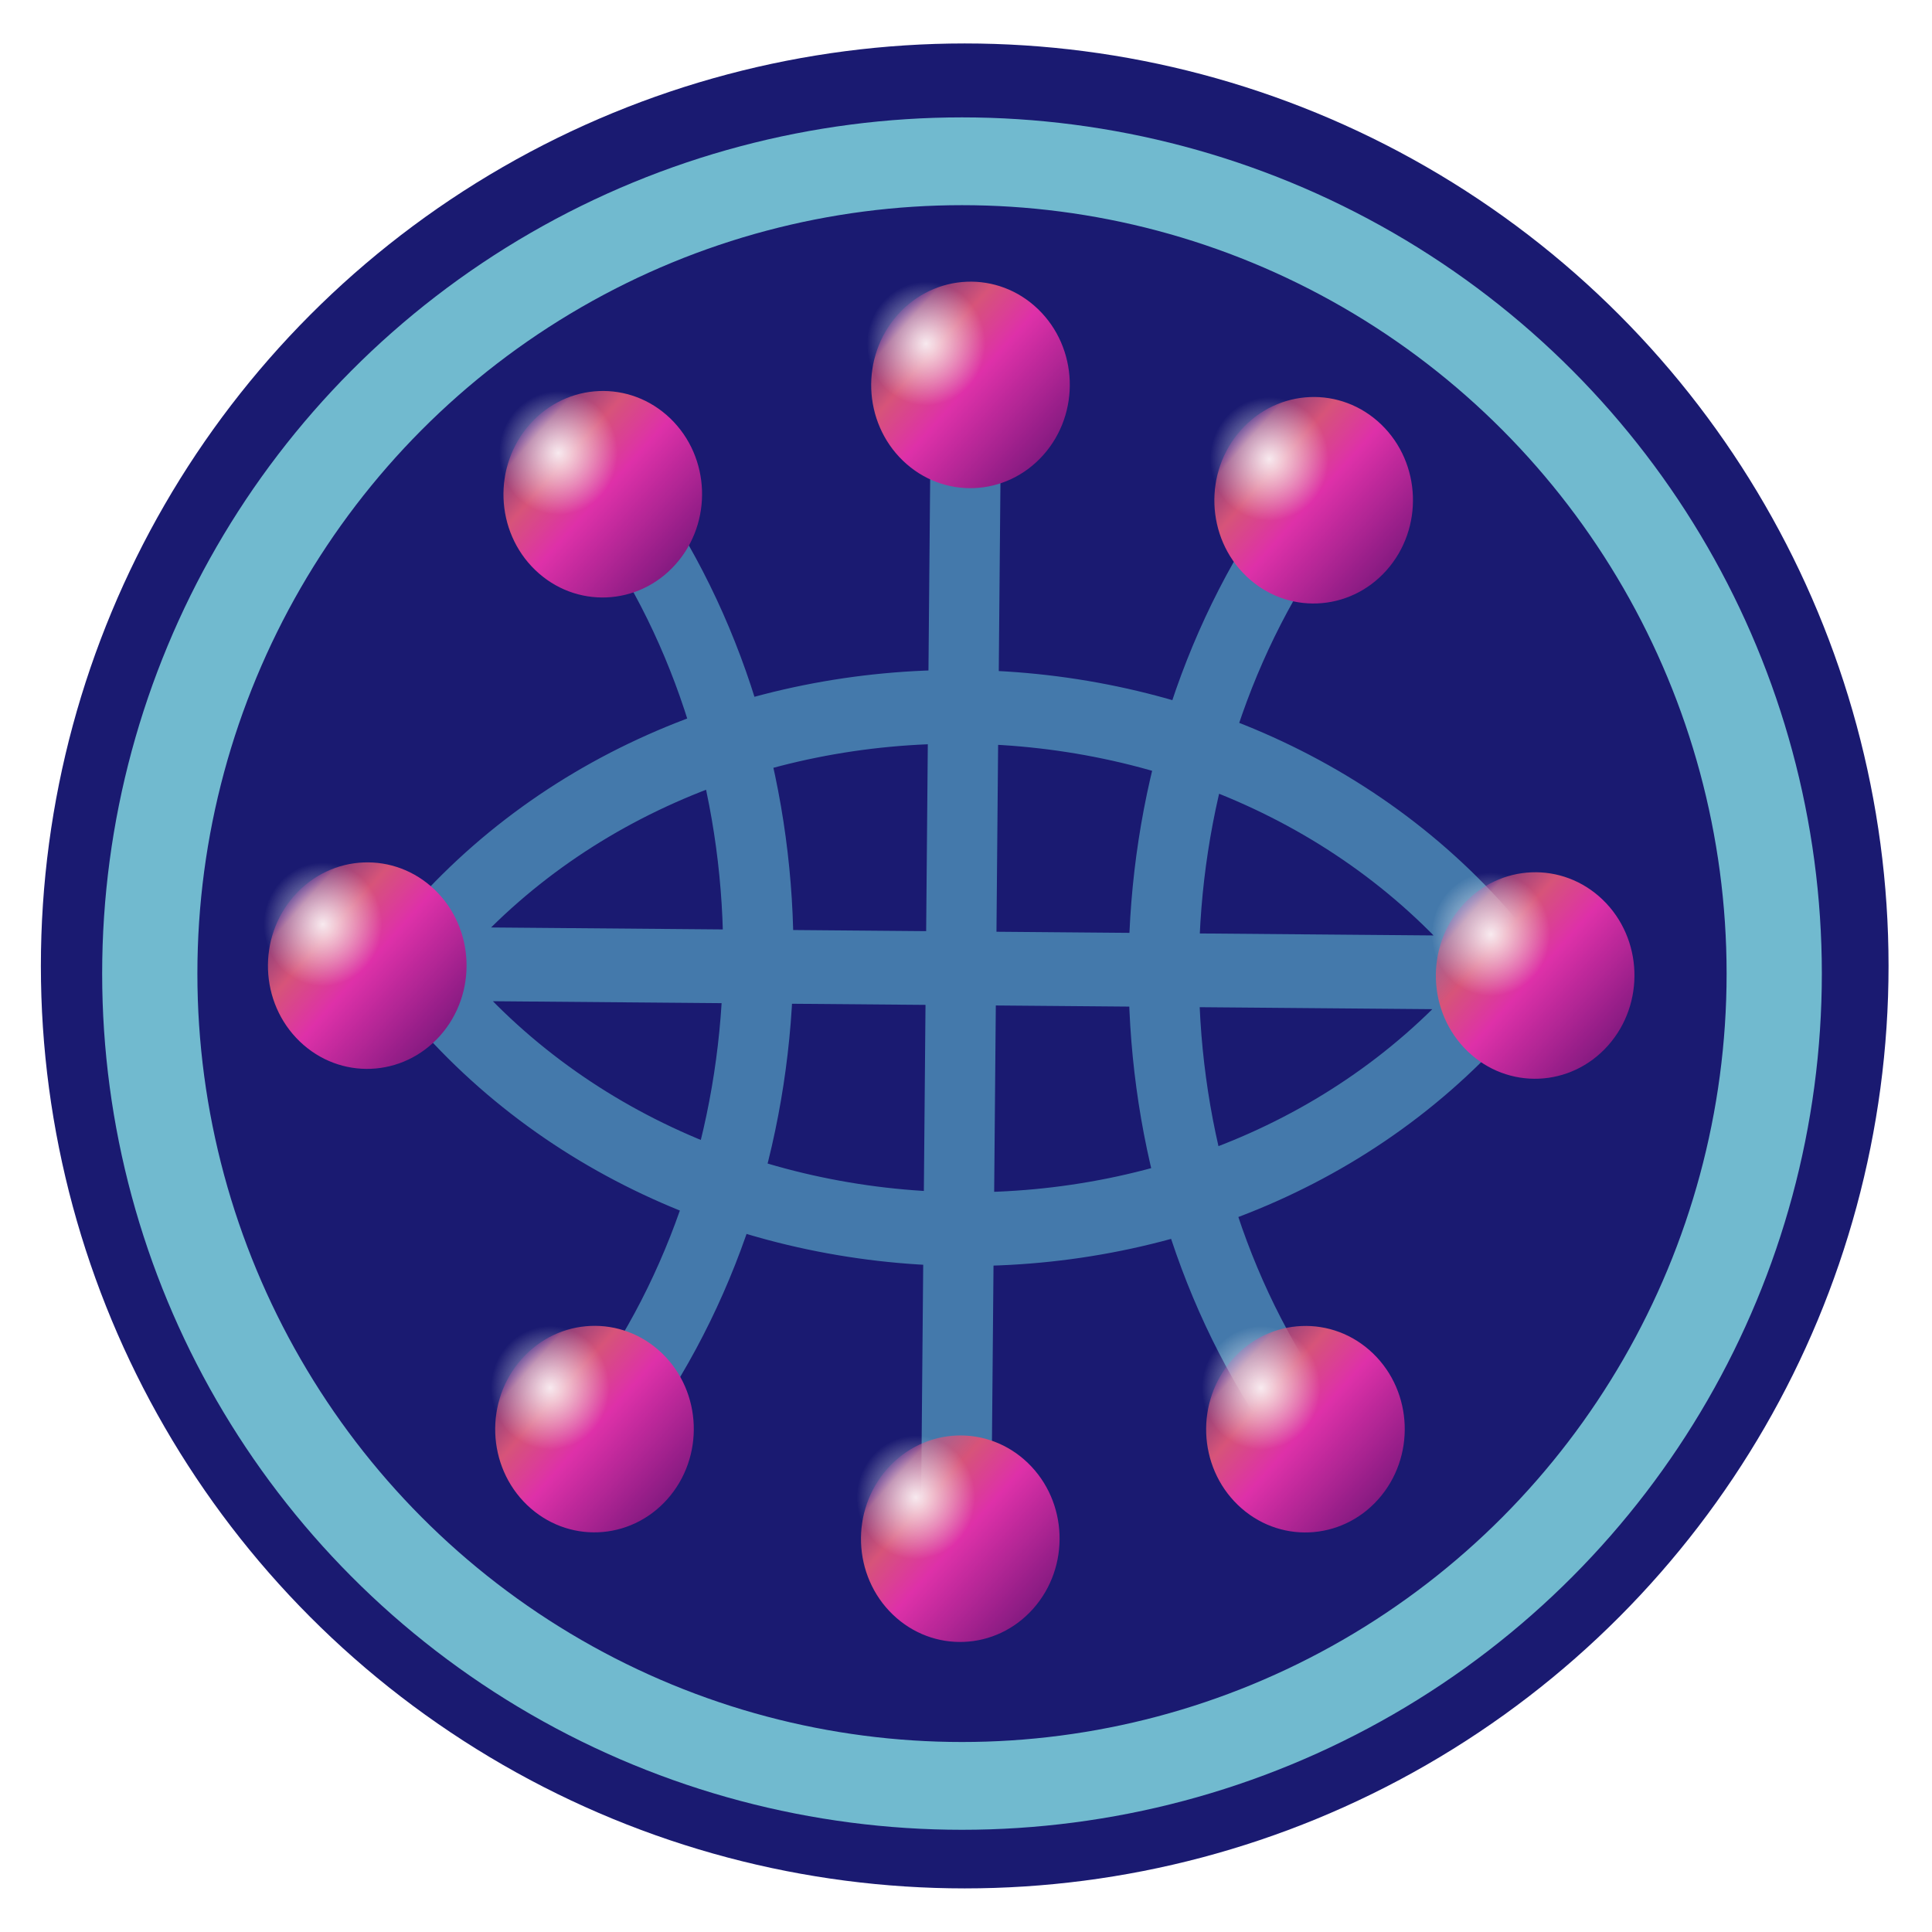 <?xml version="1.0" encoding="UTF-8" standalone="no"?>
<!-- Created with Inkscape (http://www.inkscape.org/) -->

<svg
   xmlns:dc="http://purl.org/dc/elements/1.1/"
   xmlns:cc="http://creativecommons.org/ns#"
   xmlns:rdf="http://www.w3.org/1999/02/22-rdf-syntax-ns#"
   xmlns:svg="http://www.w3.org/2000/svg"
   xmlns="http://www.w3.org/2000/svg"
   xmlns:xlink="http://www.w3.org/1999/xlink"
   xmlns:sodipodi="http://sodipodi.sourceforge.net/DTD/sodipodi-0.dtd"
   xmlns:inkscape="http://www.inkscape.org/namespaces/inkscape"
   width="341.333"
   height="341.333"
   id="svg2"
   version="1.1"
   inkscape:version="0.92.1 r15371"
   sodipodi:docname="ic_launcher_round.svg"
   inkscape:export-filename="/home/bbou/Desktop/wordnet.png"
   inkscape:export-xdpi="57.252365"
   inkscape:export-ydpi="57.252365">
  <sodipodi:namedview
     id="base"
     pagecolor="#ffffff"
     bordercolor="#666666"
     borderopacity="1.0"
     inkscape:pageopacity="0.0"
     inkscape:pageshadow="2"
     inkscape:zoom="2.0769888"
     inkscape:cx="82.449051"
     inkscape:cy="179.34906"
     inkscape:document-units="px"
     inkscape:current-layer="layer1"
     showgrid="false"
     inkscape:window-width="1920"
     inkscape:window-height="1103"
     inkscape:window-x="0"
     inkscape:window-y="27"
     inkscape:window-maximized="1"
     fit-margin-top="0"
     fit-margin-left="0"
     fit-margin-right="0"
     fit-margin-bottom="0"
     borderlayer="true"
     showguides="true"
     inkscape:guide-bbox="true" />
  <defs
     id="defs">
    <filter
       inkscape:label="Diffuse light"
       inkscape:menu="ABCs"
       inkscape:menu-tooltip="Basic diffuse bevel to use for building textures"
       id="filter4019"
       style="color-interpolation-filters:sRGB">
      <feGaussianBlur
         stdDeviation="6"
         in="SourceGraphic"
         result="result0"
         id="feGaussianBlur4021" />
      <feDiffuseLighting
         diffuseConstant="1"
         surfaceScale="10"
         result="result5"
         id="feDiffuseLighting4023">
        <feDistantLight
           elevation="25"
           azimuth="235"
           id="feDistantLight4025" />
      </feDiffuseLighting>
      <feComposite
         k4="0"
         k1="1"
         in2="SourceGraphic"
         in="result5"
         result="result4"
         operator="arithmetic"
         k2="0"
         k3="0.6"
         id="feComposite4027" />
    </filter>
    <filter
       width="1"
       height="1"
       x="0"
       y="0"
       inkscape:menu-tooltip="Invert hue, or rotate it"
       inkscape:menu="Color"
       inkscape:label="Invert hue"
       id="filter3026-0"
       style="color-interpolation-filters:sRGB">
      <feColorMatrix
         result="result1"
         values="180"
         type="hueRotate"
         id="feColorMatrix3028-0" />
    </filter>
    <filter
       id="filter11703"
       x="0"
       y="0"
       width="1"
       height="1"
       inkscape:menu-tooltip="Change colors to a duotone palette"
       inkscape:menu="Color"
       inkscape:label="Duotone"
       style="color-interpolation-filters:sRGB">
      <feColorMatrix
         id="feColorMatrix11705"
         result="result2"
         values="1"
         type="saturate" />
      <feColorMatrix
         id="feColorMatrix11707"
         in="result2"
         type="hueRotate"
         values="50"
         result="result1" />
      <feColorMatrix
         id="feColorMatrix11709"
         type="matrix"
         values="1 -1 1 0 0 0 1 0 0 0 1 -1 1 0 0 0 0 0 1 0 " />
      <feColorMatrix
         result="fbSourceGraphic"
         id="feColorMatrix11711"
         type="hueRotate"
         values="300" />
      <feColorMatrix
         id="feColorMatrix13969"
         values="0 0 0 -1 0 0 0 0 -1 0 0 0 0 -1 0 0 0 0 1 0"
         in="fbSourceGraphic"
         result="fbSourceGraphicAlpha" />
      <feColorMatrix
         in="fbSourceGraphic"
         result="result1"
         values="0"
         type="saturate"
         id="feColorMatrix13971" />
      <feFlood
         result="result3"
         flood-color="rgb(9,111,152)"
         id="feFlood13973" />
      <feBlend
         result="result2"
         mode="screen"
         in2="result1"
         id="feBlend13975" />
      <feComposite
         in="result2"
         operator="in"
         in2="fbSourceGraphic"
         id="feComposite13977" />
    </filter>
    <filter
       id="filter4016"
       inkscape:menu-tooltip="Basic diffuse bevel to use for building textures"
       inkscape:menu="ABCs"
       inkscape:label="Diffuse light"
       style="color-interpolation-filters:sRGB">
      <feGaussianBlur
         id="feGaussianBlur4018"
         result="result0"
         in="SourceGraphic"
         stdDeviation="5" />
      <feDiffuseLighting
         id="feDiffuseLighting4020"
         result="result5"
         surfaceScale="10"
         diffuseConstant="1">
        <feDistantLight
           id="feDistantLight4022"
           azimuth="235"
           elevation="25" />
      </feDiffuseLighting>
      <feComposite
         k4="0"
         id="feComposite4024"
         k3="0.6"
         k2="0"
         operator="arithmetic"
         result="result4"
         in="result5"
         in2="SourceGraphic"
         k1="1" />
    </filter>
    <linearGradient
       y2="535.219"
       x2="605.714"
       y1="535.219"
       x1="154.286"
       gradientUnits="userSpaceOnUse"
       id="linearGradient8209-262"
       xlink:href="#linearGradient15834-3-2-254"
       inkscape:collect="always" />
    <linearGradient
       id="linearGradient15834-3-2-254">
      <stop
         style="stop-color:#77001c;stop-opacity:1;"
         offset="0"
         id="stop6827" />
      <stop
         id="stop6829"
         offset="0.5"
         style="stop-color:#da1964;stop-opacity:1;" />
      <stop
         style="stop-color: rgb(210, 64, 15); stop-opacity: 1;"
         offset="0.75"
         id="stop6831" />
      <stop
         id="stop6833"
         offset="0.938"
         style="stop-color: rgb(212, 67, 22); stop-opacity: 0.615;" />
      <stop
         id="stop6835"
         offset="1"
         style="stop-color:#c3003b;stop-opacity:0.219;" />
    </linearGradient>
    <radialGradient
       r="135"
       fy="545.934"
       fx="102.143"
       cy="545.934"
       cx="102.143"
       gradientUnits="userSpaceOnUse"
       id="radialGradient8211-889"
       xlink:href="#linearGradient18791-8-2-811"
       inkscape:collect="always"
       gradientTransform="matrix(0.165,0,0,0.166,13.346,-272.064)" />
    <linearGradient
       id="linearGradient18791-8-2-811"
       inkscape:collect="always">
      <stop
         id="stop6839"
         offset="0"
         style="stop-color: rgb(255, 255, 255); stop-opacity: 1;" />
      <stop
         id="stop6841"
         offset="1"
         style="stop-color: rgb(255, 255, 255); stop-opacity: 0;" />
    </linearGradient>
    <linearGradient
       y2="535.219"
       x2="605.714"
       y1="535.219"
       x1="154.286"
       gradientUnits="userSpaceOnUse"
       id="linearGradient8213-323"
       xlink:href="#linearGradient15834-3-2-825"
       inkscape:collect="always" />
    <linearGradient
       id="linearGradient15834-3-2-825">
      <stop
         style="stop-color:#77001c;stop-opacity:1;"
         offset="0"
         id="stop6845" />
      <stop
         id="stop6847"
         offset="0.5"
         style="stop-color:#da1964;stop-opacity:1;" />
      <stop
         style="stop-color: rgb(210, 64, 15); stop-opacity: 1;"
         offset="0.75"
         id="stop6849" />
      <stop
         id="stop6851"
         offset="0.938"
         style="stop-color: rgb(212, 67, 22); stop-opacity: 0.615;" />
      <stop
         id="stop6853"
         offset="1"
         style="stop-color:#c3003b;stop-opacity:0.219;" />
    </linearGradient>
    <radialGradient
       r="135"
       fy="545.934"
       fx="102.143"
       cy="545.934"
       cx="102.143"
       gradientUnits="userSpaceOnUse"
       id="radialGradient8215-615"
       xlink:href="#linearGradient18791-8-2-933"
       inkscape:collect="always"
       gradientTransform="matrix(0.165,0,0,0.166,13.346,-272.064)" />
    <linearGradient
       id="linearGradient18791-8-2-933"
       inkscape:collect="always">
      <stop
         id="stop6857"
         offset="0"
         style="stop-color: rgb(255, 255, 255); stop-opacity: 1;" />
      <stop
         id="stop6859"
         offset="1"
         style="stop-color: rgb(255, 255, 255); stop-opacity: 0;" />
    </linearGradient>
    <linearGradient
       y2="535.219"
       x2="605.714"
       y1="535.219"
       x1="154.286"
       gradientUnits="userSpaceOnUse"
       id="linearGradient8217-977"
       xlink:href="#linearGradient15834-3-2-242"
       inkscape:collect="always" />
    <linearGradient
       id="linearGradient15834-3-2-242">
      <stop
         style="stop-color:#77001c;stop-opacity:1;"
         offset="0"
         id="stop6863" />
      <stop
         id="stop6865"
         offset="0.5"
         style="stop-color:#da1964;stop-opacity:1;" />
      <stop
         style="stop-color: rgb(210, 64, 15); stop-opacity: 1;"
         offset="0.75"
         id="stop6867" />
      <stop
         id="stop6869"
         offset="0.938"
         style="stop-color: rgb(212, 67, 22); stop-opacity: 0.615;" />
      <stop
         id="stop6871"
         offset="1"
         style="stop-color:#c3003b;stop-opacity:0.219;" />
    </linearGradient>
    <radialGradient
       r="135"
       fy="545.934"
       fx="102.143"
       cy="545.934"
       cx="102.143"
       gradientUnits="userSpaceOnUse"
       id="radialGradient8219-540"
       xlink:href="#linearGradient18791-8-2-980"
       inkscape:collect="always"
       gradientTransform="matrix(0.165,0,0,0.166,13.346,-272.064)" />
    <linearGradient
       id="linearGradient18791-8-2-980"
       inkscape:collect="always">
      <stop
         id="stop6875"
         offset="0"
         style="stop-color: rgb(255, 255, 255); stop-opacity: 1;" />
      <stop
         id="stop6877"
         offset="1"
         style="stop-color: rgb(255, 255, 255); stop-opacity: 0;" />
    </linearGradient>
    <linearGradient
       y2="535.219"
       x2="605.714"
       y1="535.219"
       x1="154.286"
       gradientUnits="userSpaceOnUse"
       id="linearGradient8221-575"
       xlink:href="#linearGradient15834-3-2-546"
       inkscape:collect="always" />
    <linearGradient
       id="linearGradient15834-3-2-546">
      <stop
         style="stop-color:#77001c;stop-opacity:1;"
         offset="0"
         id="stop6881" />
      <stop
         id="stop6883"
         offset="0.5"
         style="stop-color:#da1964;stop-opacity:1;" />
      <stop
         style="stop-color: rgb(210, 64, 15); stop-opacity: 1;"
         offset="0.75"
         id="stop6885" />
      <stop
         id="stop6887"
         offset="0.938"
         style="stop-color: rgb(212, 67, 22); stop-opacity: 0.615;" />
      <stop
         id="stop6889"
         offset="1"
         style="stop-color:#c3003b;stop-opacity:0.219;" />
    </linearGradient>
    <radialGradient
       r="135"
       fy="545.934"
       fx="102.143"
       cy="545.934"
       cx="102.143"
       gradientUnits="userSpaceOnUse"
       id="radialGradient8223-123"
       xlink:href="#linearGradient18791-8-2-250"
       inkscape:collect="always"
       gradientTransform="matrix(0.165,0,0,0.166,13.346,-272.064)" />
    <linearGradient
       id="linearGradient18791-8-2-250"
       inkscape:collect="always">
      <stop
         id="stop6893"
         offset="0"
         style="stop-color: rgb(255, 255, 255); stop-opacity: 1;" />
      <stop
         id="stop6895"
         offset="1"
         style="stop-color: rgb(255, 255, 255); stop-opacity: 0;" />
    </linearGradient>
    <linearGradient
       y2="535.219"
       x2="605.714"
       y1="535.219"
       x1="154.286"
       gradientUnits="userSpaceOnUse"
       id="linearGradient8225-385"
       xlink:href="#linearGradient15834-3-2-428"
       inkscape:collect="always" />
    <linearGradient
       id="linearGradient15834-3-2-428">
      <stop
         style="stop-color:#77001c;stop-opacity:1;"
         offset="0"
         id="stop6899" />
      <stop
         id="stop6901"
         offset="0.5"
         style="stop-color:#da1964;stop-opacity:1;" />
      <stop
         style="stop-color: rgb(210, 64, 15); stop-opacity: 1;"
         offset="0.75"
         id="stop6903" />
      <stop
         id="stop6905"
         offset="0.938"
         style="stop-color: rgb(212, 67, 22); stop-opacity: 0.615;" />
      <stop
         id="stop6907"
         offset="1"
         style="stop-color:#c3003b;stop-opacity:0.219;" />
    </linearGradient>
    <radialGradient
       r="135"
       fy="545.934"
       fx="102.143"
       cy="545.934"
       cx="102.143"
       gradientUnits="userSpaceOnUse"
       id="radialGradient8227-550"
       xlink:href="#linearGradient18791-8-2-362"
       inkscape:collect="always"
       gradientTransform="matrix(0.165,0,0,0.166,13.346,-272.064)" />
    <linearGradient
       id="linearGradient18791-8-2-362"
       inkscape:collect="always">
      <stop
         id="stop6911"
         offset="0"
         style="stop-color: rgb(255, 255, 255); stop-opacity: 1;" />
      <stop
         id="stop6913"
         offset="1"
         style="stop-color: rgb(255, 255, 255); stop-opacity: 0;" />
    </linearGradient>
    <linearGradient
       y2="535.219"
       x2="605.714"
       y1="535.219"
       x1="154.286"
       gradientUnits="userSpaceOnUse"
       id="linearGradient8229-448"
       xlink:href="#linearGradient15834-3-2-91"
       inkscape:collect="always" />
    <linearGradient
       id="linearGradient15834-3-2-91">
      <stop
         style="stop-color:#77001c;stop-opacity:1;"
         offset="0"
         id="stop6917" />
      <stop
         id="stop6919"
         offset="0.5"
         style="stop-color:#da1964;stop-opacity:1;" />
      <stop
         style="stop-color: rgb(210, 64, 15); stop-opacity: 1;"
         offset="0.75"
         id="stop6921" />
      <stop
         id="stop6923"
         offset="0.938"
         style="stop-color: rgb(212, 67, 22); stop-opacity: 0.615;" />
      <stop
         id="stop6925"
         offset="1"
         style="stop-color:#c3003b;stop-opacity:0.219;" />
    </linearGradient>
    <radialGradient
       r="135"
       fy="545.934"
       fx="102.143"
       cy="545.934"
       cx="102.143"
       gradientUnits="userSpaceOnUse"
       id="radialGradient8231-856"
       xlink:href="#linearGradient18791-8-2-197"
       inkscape:collect="always"
       gradientTransform="matrix(0.165,0,0,0.166,13.346,-272.064)" />
    <linearGradient
       id="linearGradient18791-8-2-197"
       inkscape:collect="always">
      <stop
         id="stop6929"
         offset="0"
         style="stop-color: rgb(255, 255, 255); stop-opacity: 1;" />
      <stop
         id="stop6931"
         offset="1"
         style="stop-color: rgb(255, 255, 255); stop-opacity: 0;" />
    </linearGradient>
    <linearGradient
       y2="535.219"
       x2="605.714"
       y1="535.219"
       x1="154.286"
       gradientUnits="userSpaceOnUse"
       id="linearGradient8233-584"
       xlink:href="#linearGradient15834-3-2-941"
       inkscape:collect="always" />
    <linearGradient
       id="linearGradient15834-3-2-941">
      <stop
         style="stop-color:#77001c;stop-opacity:1;"
         offset="0"
         id="stop6935" />
      <stop
         id="stop6937"
         offset="0.5"
         style="stop-color:#da1964;stop-opacity:1;" />
      <stop
         style="stop-color: rgb(210, 64, 15); stop-opacity: 1;"
         offset="0.75"
         id="stop6939" />
      <stop
         id="stop6941"
         offset="0.938"
         style="stop-color: rgb(212, 67, 22); stop-opacity: 0.615;" />
      <stop
         id="stop6943"
         offset="1"
         style="stop-color:#c3003b;stop-opacity:0.219;" />
    </linearGradient>
    <radialGradient
       r="135"
       fy="545.934"
       fx="102.143"
       cy="545.934"
       cx="102.143"
       gradientUnits="userSpaceOnUse"
       id="radialGradient8235-749"
       xlink:href="#linearGradient18791-8-2-943"
       inkscape:collect="always"
       gradientTransform="matrix(0.165,0,0,0.166,13.346,-272.064)" />
    <linearGradient
       id="linearGradient18791-8-2-943"
       inkscape:collect="always">
      <stop
         id="stop6947"
         offset="0"
         style="stop-color: rgb(255, 255, 255); stop-opacity: 1;" />
      <stop
         id="stop6949"
         offset="1"
         style="stop-color: rgb(255, 255, 255); stop-opacity: 0;" />
    </linearGradient>
    <linearGradient
       y2="535.219"
       x2="605.714"
       y1="535.219"
       x1="154.286"
       gradientUnits="userSpaceOnUse"
       id="linearGradient8237-895"
       xlink:href="#linearGradient15834-3-2-549"
       inkscape:collect="always" />
    <linearGradient
       id="linearGradient15834-3-2-549">
      <stop
         style="stop-color:#77001c;stop-opacity:1;"
         offset="0"
         id="stop6953" />
      <stop
         id="stop6955"
         offset="0.5"
         style="stop-color:#da1964;stop-opacity:1;" />
      <stop
         style="stop-color: rgb(210, 64, 15); stop-opacity: 1;"
         offset="0.75"
         id="stop6957" />
      <stop
         id="stop6959"
         offset="0.938"
         style="stop-color: rgb(212, 67, 22); stop-opacity: 0.615;" />
      <stop
         id="stop6961"
         offset="1"
         style="stop-color:#c3003b;stop-opacity:0.219;" />
    </linearGradient>
    <radialGradient
       r="135"
       fy="545.934"
       fx="102.143"
       cy="545.934"
       cx="102.143"
       gradientUnits="userSpaceOnUse"
       id="radialGradient8239-582"
       xlink:href="#linearGradient18791-8-2-620"
       inkscape:collect="always"
       gradientTransform="matrix(0.165,0,0,0.166,13.346,-272.064)" />
    <linearGradient
       id="linearGradient18791-8-2-620"
       inkscape:collect="always">
      <stop
         id="stop6965"
         offset="0"
         style="stop-color: rgb(255, 255, 255); stop-opacity: 1;" />
      <stop
         id="stop6967"
         offset="1"
         style="stop-color: rgb(255, 255, 255); stop-opacity: 0;" />
    </linearGradient>
  </defs>
  <g
     transform="translate(-197.702,76.745)"
     id="layer1"
     inkscape:groupmode="layer"
     inkscape:label="Layer">
    <ellipse
       style="opacity:0.99;fill:#191970;fill-opacity:1;fill-rule:evenodd;stroke:none;stroke-width:4.985;stroke-linecap:round;stroke-linejoin:round;stroke-miterlimit:4;stroke-dasharray:none;stroke-dashoffset:0;stroke-opacity:1"
       id="path8566"
       cx="368.141"
       cy="93.908"
       rx="163.217"
       ry="162.976" />
    <ellipse
       style="opacity:0.99;fill:#ceffff;fill-opacity:0;fill-rule:evenodd;stroke:none;stroke-width:5;stroke-linecap:round;stroke-linejoin:round;stroke-miterlimit:4;stroke-dasharray:none;stroke-dashoffset:0;stroke-opacity:1"
       id="path8563"
       cx="-69.89"
       cy="65.085"
       rx="78.303"
       ry="101.454" />
    <ellipse
       style="opacity:0.99;fill:#ceffff;fill-opacity:0;fill-rule:evenodd;stroke:none;stroke-width:5;stroke-linecap:round;stroke-linejoin:round;stroke-miterlimit:4;stroke-dasharray:none;stroke-dashoffset:0;stroke-opacity:1"
       id="path8565"
       cx="-17.461"
       cy="-77.222"
       rx="47.663"
       ry="50.386" />
    <g
       id="g8763"
       transform="matrix(1.008,0,0,0.919,-5.486,20.729)">
      <g
         id="g3842"
         transform="matrix(-0.005,0.62,0.539,0.005,248.365,-61.469)"
         style="filter:url(#filter11703)">
        <g
           inkscape:label="ends"
           id="layer6" />
        <g
           inkscape:label="ombre"
           id="g4262-5"
           transform="matrix(0.329,0,0,0.381,-1.466,-214.461)" />
        <g
           id="g4264-0"
           inkscape:label="Layer 1"
           transform="matrix(0.329,0,0,0.381,-1.466,-214.461)" />
        <g
           inkscape:label="bureau"
           id="g4266-8"
           transform="matrix(0.329,0,0,0.381,-1.466,-214.461)" />
        <g
           inkscape:label="barre"
           id="g4268-6"
           transform="matrix(0.329,0,0,0.381,-1.466,-214.461)" />
        <g
           inkscape:label="fichier"
           id="g4270-9"
           transform="matrix(0.329,0,0,0.381,-1.466,-214.461)" />
        <g
           transform="matrix(0.86,0,0,0.86,422.892,211.376)"
           id="g4111">
          <g
             id="g3200"
             transform="translate(42.954,-9.396)"
             style="fill:none;stroke:#2f6a68;stroke-width:1.246;stroke-opacity:1;filter:url(#filter4019)">
            <g
               transform="translate(-497.473,-195.525)"
               id="g3185"
               style="fill:none;stroke:#2f6a68;stroke-width:1.246;stroke-opacity:1">
              <title
                 id="title3187">Layer 1</title>
              <path
                 sodipodi:nodetypes="cccccccccccc"
                 inkscape:connector-curvature="0"
                 id="svg_1-7"
                 d="m 226.133,16 c 0,138.667 0,277.333 0,416 m 208,-208 C 294.756,224 155.378,224 16,224 M 62.933,96 c 93.335,68.459 228.796,68.458 322.133,0 m 0,256 C 291.732,283.541 156.27,283.542 62.933,352 M 225.45,16.635 C 100.225,117.293 100.873,332.145 226.121,432.827 m 0.456,-0.671 C 351.802,331.498 351.153,117.318 225.906,16.635"
                 style="fill:none;stroke:#2f6a68;stroke-width:26.583;stroke-opacity:1" />
            </g>
          </g>
          <g
             id="g4029"
             transform="translate(-272.488,-40.898)">
            <circle
               r="225.714"
               cy="535.219"
               cx="380"
               style="fill:url(#linearGradient8209-262);fill-opacity:1;stroke:none;filter:url(#filter3026-0)"
               id="path4274-7"
               transform="matrix(-0.111,-0.123,0.122,-0.112,21.83,-57.828)" />
            <ellipse
               cy="-181.226"
               cx="30.172"
               style="opacity:0.876;fill:url(#radialGradient8211-889);fill-opacity:1;stroke:none;stroke-width:0.166"
               id="path4276-3"
               rx="22.239"
               ry="22.463" />
          </g>
          <g
             transform="translate(-272.488,400.702)"
             id="g4037">
            <circle
               r="225.714"
               cy="535.219"
               cx="380"
               transform="matrix(-0.111,-0.123,0.122,-0.112,21.83,-57.828)"
               id="path4039"
               style="fill:url(#linearGradient8213-323);fill-opacity:1;stroke:none;filter:url(#filter3026-0)" />
            <ellipse
               cy="-181.226"
               cx="30.172"
               id="path4041"
               style="opacity:0.876;fill:url(#radialGradient8215-615);fill-opacity:1;stroke:none;stroke-width:0.166"
               rx="22.239"
               ry="22.463" />
          </g>
          <g
             id="g4047"
             transform="translate(-483.688,185.235)">
            <circle
               r="225.714"
               cy="535.219"
               cx="380"
               style="fill:url(#linearGradient8217-977);fill-opacity:1;stroke:none;filter:url(#filter3026-0)"
               id="path4049"
               transform="matrix(-0.111,-0.123,0.122,-0.112,21.83,-57.828)" />
            <ellipse
               cy="-181.226"
               cx="30.172"
               style="opacity:0.876;fill:url(#radialGradient8219-540);fill-opacity:1;stroke:none;stroke-width:0.166"
               id="path4051"
               rx="22.239"
               ry="22.463" />
          </g>
          <g
             transform="translate(-67.688,185.235)"
             id="g4057">
            <circle
               r="225.714"
               cy="535.219"
               cx="380"
               transform="matrix(-0.111,-0.123,0.122,-0.112,21.83,-57.828)"
               id="path4059"
               style="fill:url(#linearGradient8221-575);fill-opacity:1;stroke:none;filter:url(#filter3026-0)" />
            <ellipse
               cy="-181.226"
               cx="30.172"
               id="path4061"
               style="opacity:0.876;fill:url(#radialGradient8223-123);fill-opacity:1;stroke:none;stroke-width:0.166"
               rx="22.239"
               ry="22.463" />
          </g>
          <g
             id="g4067"
             transform="translate(-106.088,46.569)">
            <circle
               r="225.714"
               cy="535.219"
               cx="380"
               style="fill:url(#linearGradient8225-385);fill-opacity:1;stroke:none;filter:url(#filter3026-0)"
               id="path4069"
               transform="matrix(-0.111,-0.123,0.122,-0.112,21.83,-57.828)" />
            <ellipse
               cy="-181.226"
               cx="30.172"
               style="opacity:0.876;fill:url(#radialGradient8227-550);fill-opacity:1;stroke:none;stroke-width:0.166"
               id="path4071"
               rx="22.239"
               ry="22.463" />
          </g>
          <g
             transform="translate(-443.154,46.569)"
             id="g4077">
            <circle
               r="225.714"
               cy="535.219"
               cx="380"
               transform="matrix(-0.111,-0.123,0.122,-0.112,21.83,-57.828)"
               id="path4079"
               style="fill:url(#linearGradient8229-448);fill-opacity:1;stroke:none;filter:url(#filter3026-0)" />
            <ellipse
               cy="-181.226"
               cx="30.172"
               id="path4081"
               style="opacity:0.876;fill:url(#radialGradient8231-856);fill-opacity:1;stroke:none;stroke-width:0.166"
               rx="22.239"
               ry="22.463" />
          </g>
          <g
             id="g4087"
             transform="translate(-443.154,315.369)">
            <circle
               r="225.714"
               cy="535.219"
               cx="380"
               style="fill:url(#linearGradient8233-584);fill-opacity:1;stroke:none;filter:url(#filter3026-0)"
               id="path4089"
               transform="matrix(-0.111,-0.123,0.122,-0.112,21.83,-57.828)" />
            <ellipse
               cy="-181.226"
               cx="30.172"
               style="opacity:0.876;fill:url(#radialGradient8235-749);fill-opacity:1;stroke:none;stroke-width:0.166"
               id="path4091"
               rx="22.239"
               ry="22.463" />
          </g>
          <g
             transform="translate(-108.221,315.369)"
             id="g4097">
            <circle
               r="225.714"
               cy="535.219"
               cx="380"
               transform="matrix(-0.111,-0.123,0.122,-0.112,21.83,-57.828)"
               id="path4099"
               style="fill:url(#linearGradient8237-895);fill-opacity:1;stroke:none;filter:url(#filter3026-0)" />
            <ellipse
               cy="-181.226"
               cx="30.172"
               id="path4101"
               style="opacity:0.876;fill:url(#radialGradient8239-582);fill-opacity:1;stroke:none;stroke-width:0.166"
               rx="22.239"
               ry="22.463" />
          </g>
        </g>
      </g>
      <ellipse
         ry="172.365"
         rx="158.884"
         cy="173.783"
         cx="158.884"
         style="fill:none;stroke:#71bacf;stroke-width:18.628;stroke-miterlimit:4;stroke-dasharray:none;stroke-opacity:1;filter:url(#filter4016)"
         id="path5225"
         transform="matrix(0.896,0,0,0.906,227.826,-76.346)" />
    </g>
  </g>
  <style
     type="text/css"
     id="style8">
      .Border { fill: lightGray; stroke: black; stroke-width: 4; }
      .Label { font-size:24; font-family:Arial; fill:black; }
   </style>
</svg>
